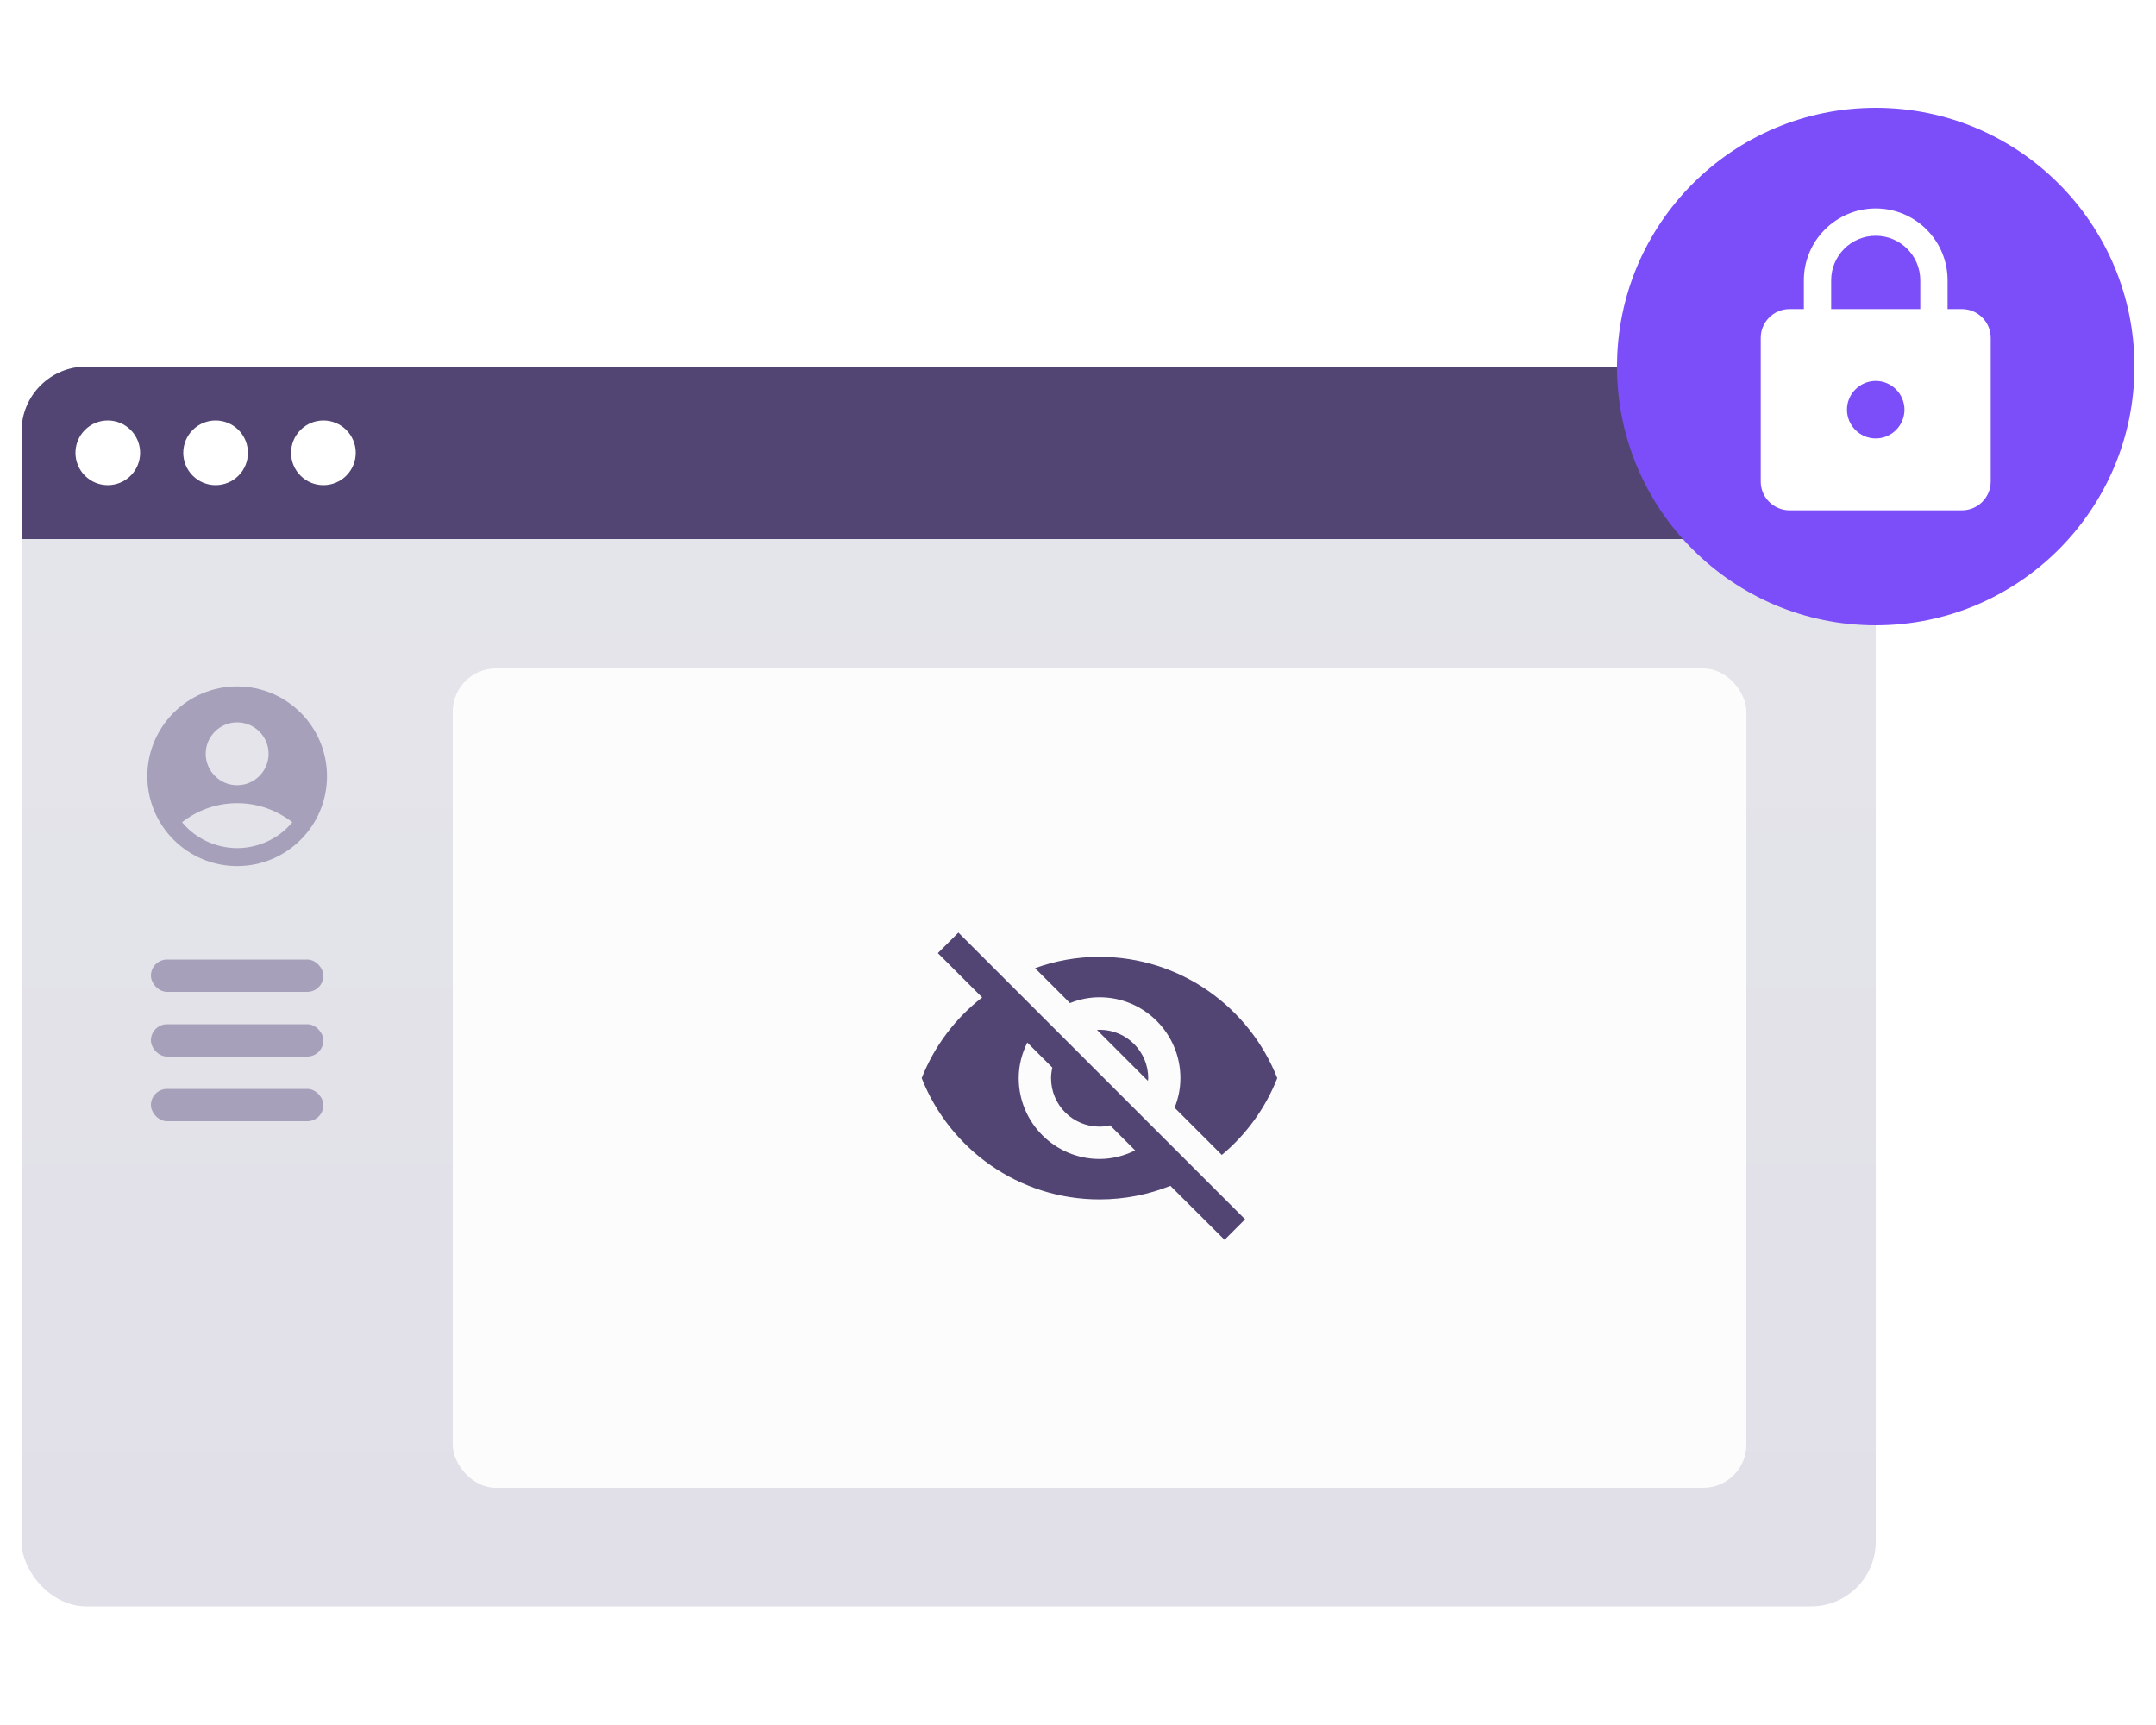 <svg fill="none" xmlns="http://www.w3.org/2000/svg" viewBox="0 0 200 160" class="design-iconfont">
  <rect x="2" y="34" width="172" height="115" rx="6" fill="url(#asiipqwtr__paint0_linear_1289_325185)"/>
  <g filter="url(#asiipqwtr__filter0_b_1289_325185)">
    <rect x="42" y="62" width="120" height="76" rx="4" fill="#fff" fill-opacity=".9"/>
  </g>
  <rect x="14" y="89" width="16" height="3" rx="1.5" fill="#A7A0BB"/>
  <rect x="14" y="95" width="16" height="3" rx="1.5" fill="#A7A0BB"/>
  <rect x="14" y="101" width="16" height="3" rx="1.5" fill="#A7A0BB"/>
  <path d="M2 40C2 36.686 4.686 34 8 34H170C172.209 34 174 35.791 174 38V50H2V40Z" fill="#524574"/>
  <path d="M102 92.5C106.14 92.5 109.5 95.86 109.5 100C109.5 100.975 109.305 101.89 108.96 102.745L113.34 107.125C115.605 105.235 117.39 102.79 118.485 100C115.89 93.415 109.485 88.75 101.985 88.75C99.885 88.75 97.875 89.125 96.015 89.8L99.255 93.04C100.11 92.695 101.025 92.5 102 92.5ZM87 88.405L91.11 92.515C88.62 94.45 86.67 97.03 85.5 100C88.095 106.585 94.5 111.25 102 111.25C104.325 111.25 106.545 110.8 108.57 109.99L109.2 110.62L113.595 115L115.5 113.095L88.905 86.5L87 88.405ZM95.295 96.7L97.62 99.025C97.545 99.34 97.5 99.67 97.5 100C97.5 102.49 99.51 104.5 102 104.5C102.33 104.5 102.66 104.455 102.975 104.38L105.3 106.705C104.295 107.2 103.185 107.5 102 107.5C97.86 107.5 94.5 104.14 94.5 100C94.5 98.815 94.8 97.705 95.295 96.7ZM101.76 95.53L106.485 100.255L106.515 100.015C106.515 97.525 104.505 95.515 102.015 95.515L101.76 95.53Z" fill="#524574"/>
  <path d="M22 63.667C17.4 63.667 13.667 67.4 13.667 72C13.667 76.6 17.4 80.333 22 80.333C26.6 80.333 30.333 76.6 30.333 72C30.333 67.4 26.6 63.667 22 63.667ZM22 67C23.608 67 24.917 68.308 24.917 69.917C24.917 71.525 23.608 72.833 22 72.833C20.392 72.833 19.083 71.525 19.083 69.917C19.083 68.308 20.392 67 22 67ZM22 78.667C20.308 78.667 18.308 77.983 16.883 76.267C18.292 75.167 20.067 74.5 22 74.5C23.933 74.5 25.708 75.167 27.117 76.267C25.692 77.983 23.692 78.667 22 78.667Z" fill="#A7A0BB"/>
  <path d="M7 42C7 42.796 7.316 43.559 7.879 44.121C8.441 44.684 9.204 45 10 45C10.796 45 11.559 44.684 12.121 44.121C12.684 43.559 13 42.796 13 42C13 41.204 12.684 40.441 12.121 39.879C11.559 39.316 10.796 39 10 39C9.204 39 8.441 39.316 7.879 39.879C7.316 40.441 7 41.204 7 42Z" fill="#fff"/>
  <path d="M17 42C17 42.394 17.078 42.784 17.228 43.148C17.379 43.512 17.6 43.843 17.879 44.121C18.157 44.4 18.488 44.621 18.852 44.772C19.216 44.922 19.606 45 20 45C20.394 45 20.784 44.922 21.148 44.772C21.512 44.621 21.843 44.4 22.121 44.121C22.4 43.843 22.621 43.512 22.772 43.148C22.922 42.784 23 42.394 23 42C23 41.606 22.922 41.216 22.772 40.852C22.621 40.488 22.4 40.157 22.121 39.879C21.843 39.6 21.512 39.379 21.148 39.228C20.784 39.078 20.394 39 20 39C19.606 39 19.216 39.078 18.852 39.228C18.488 39.379 18.157 39.6 17.879 39.879C17.6 40.157 17.379 40.488 17.228 40.852C17.078 41.216 17 41.606 17 42Z" fill="#fff"/>
  <path d="M27 42C27 42.796 27.316 43.559 27.879 44.121C28.441 44.684 29.204 45 30 45C30.796 45 31.559 44.684 32.121 44.121C32.684 43.559 33 42.796 33 42C33 41.204 32.684 40.441 32.121 39.879C31.559 39.316 30.796 39 30 39C29.204 39 28.441 39.316 27.879 39.879C27.316 40.441 27 41.204 27 42Z" fill="#fff"/>
  <path d="M150 34C150 47.254 160.745 58 174 58C187.254 58 198 47.255 198 34C198 20.745 187.254 10 174 10C160.745 10 150 20.745 150 34Z" fill="#7B4EFA"/>
  <path d="M182 28.667H180.667V26C180.667 22.32 177.68 19.333 174 19.333C170.32 19.333 167.333 22.32 167.333 26V28.667H166C164.533 28.667 163.333 29.867 163.333 31.333V44.667C163.333 46.133 164.533 47.333 166 47.333H182C183.467 47.333 184.667 46.133 184.667 44.667V31.333C184.667 29.867 183.467 28.667 182 28.667ZM174 40.667C172.533 40.667 171.333 39.467 171.333 38C171.333 36.533 172.533 35.333 174 35.333C175.467 35.333 176.667 36.533 176.667 38C176.667 39.467 175.467 40.667 174 40.667ZM178.133 28.667H169.867V26C169.867 23.72 171.72 21.867 174 21.867C176.28 21.867 178.133 23.72 178.133 26V28.667Z" fill="#fff"/>
  <defs>
    <linearGradient id="asiipqwtr__paint0_linear_1289_325185" x1="88" y1="34" x2="88" y2="149" gradientUnits="userSpaceOnUse">
      <stop stop-color="#E5E6EB"/>
      <stop offset="1" stop-color="#E1DFE8"/>
    </linearGradient>
    <filter id="asiipqwtr__filter0_b_1289_325185" x="38" y="58" width="128" height="84" filterUnits="userSpaceOnUse" color-interpolation-filters="sRGB">
      <feFlood flood-opacity="0" result="BackgroundImageFix"/>
      <feGaussianBlur in="BackgroundImageFix" stdDeviation="2"/>
      <feComposite in2="SourceAlpha" operator="in" result="effect1_backgroundBlur_1289_325185"/>
      <feBlend in="SourceGraphic" in2="effect1_backgroundBlur_1289_325185" result="shape"/>
    </filter>
  </defs>
</svg>
